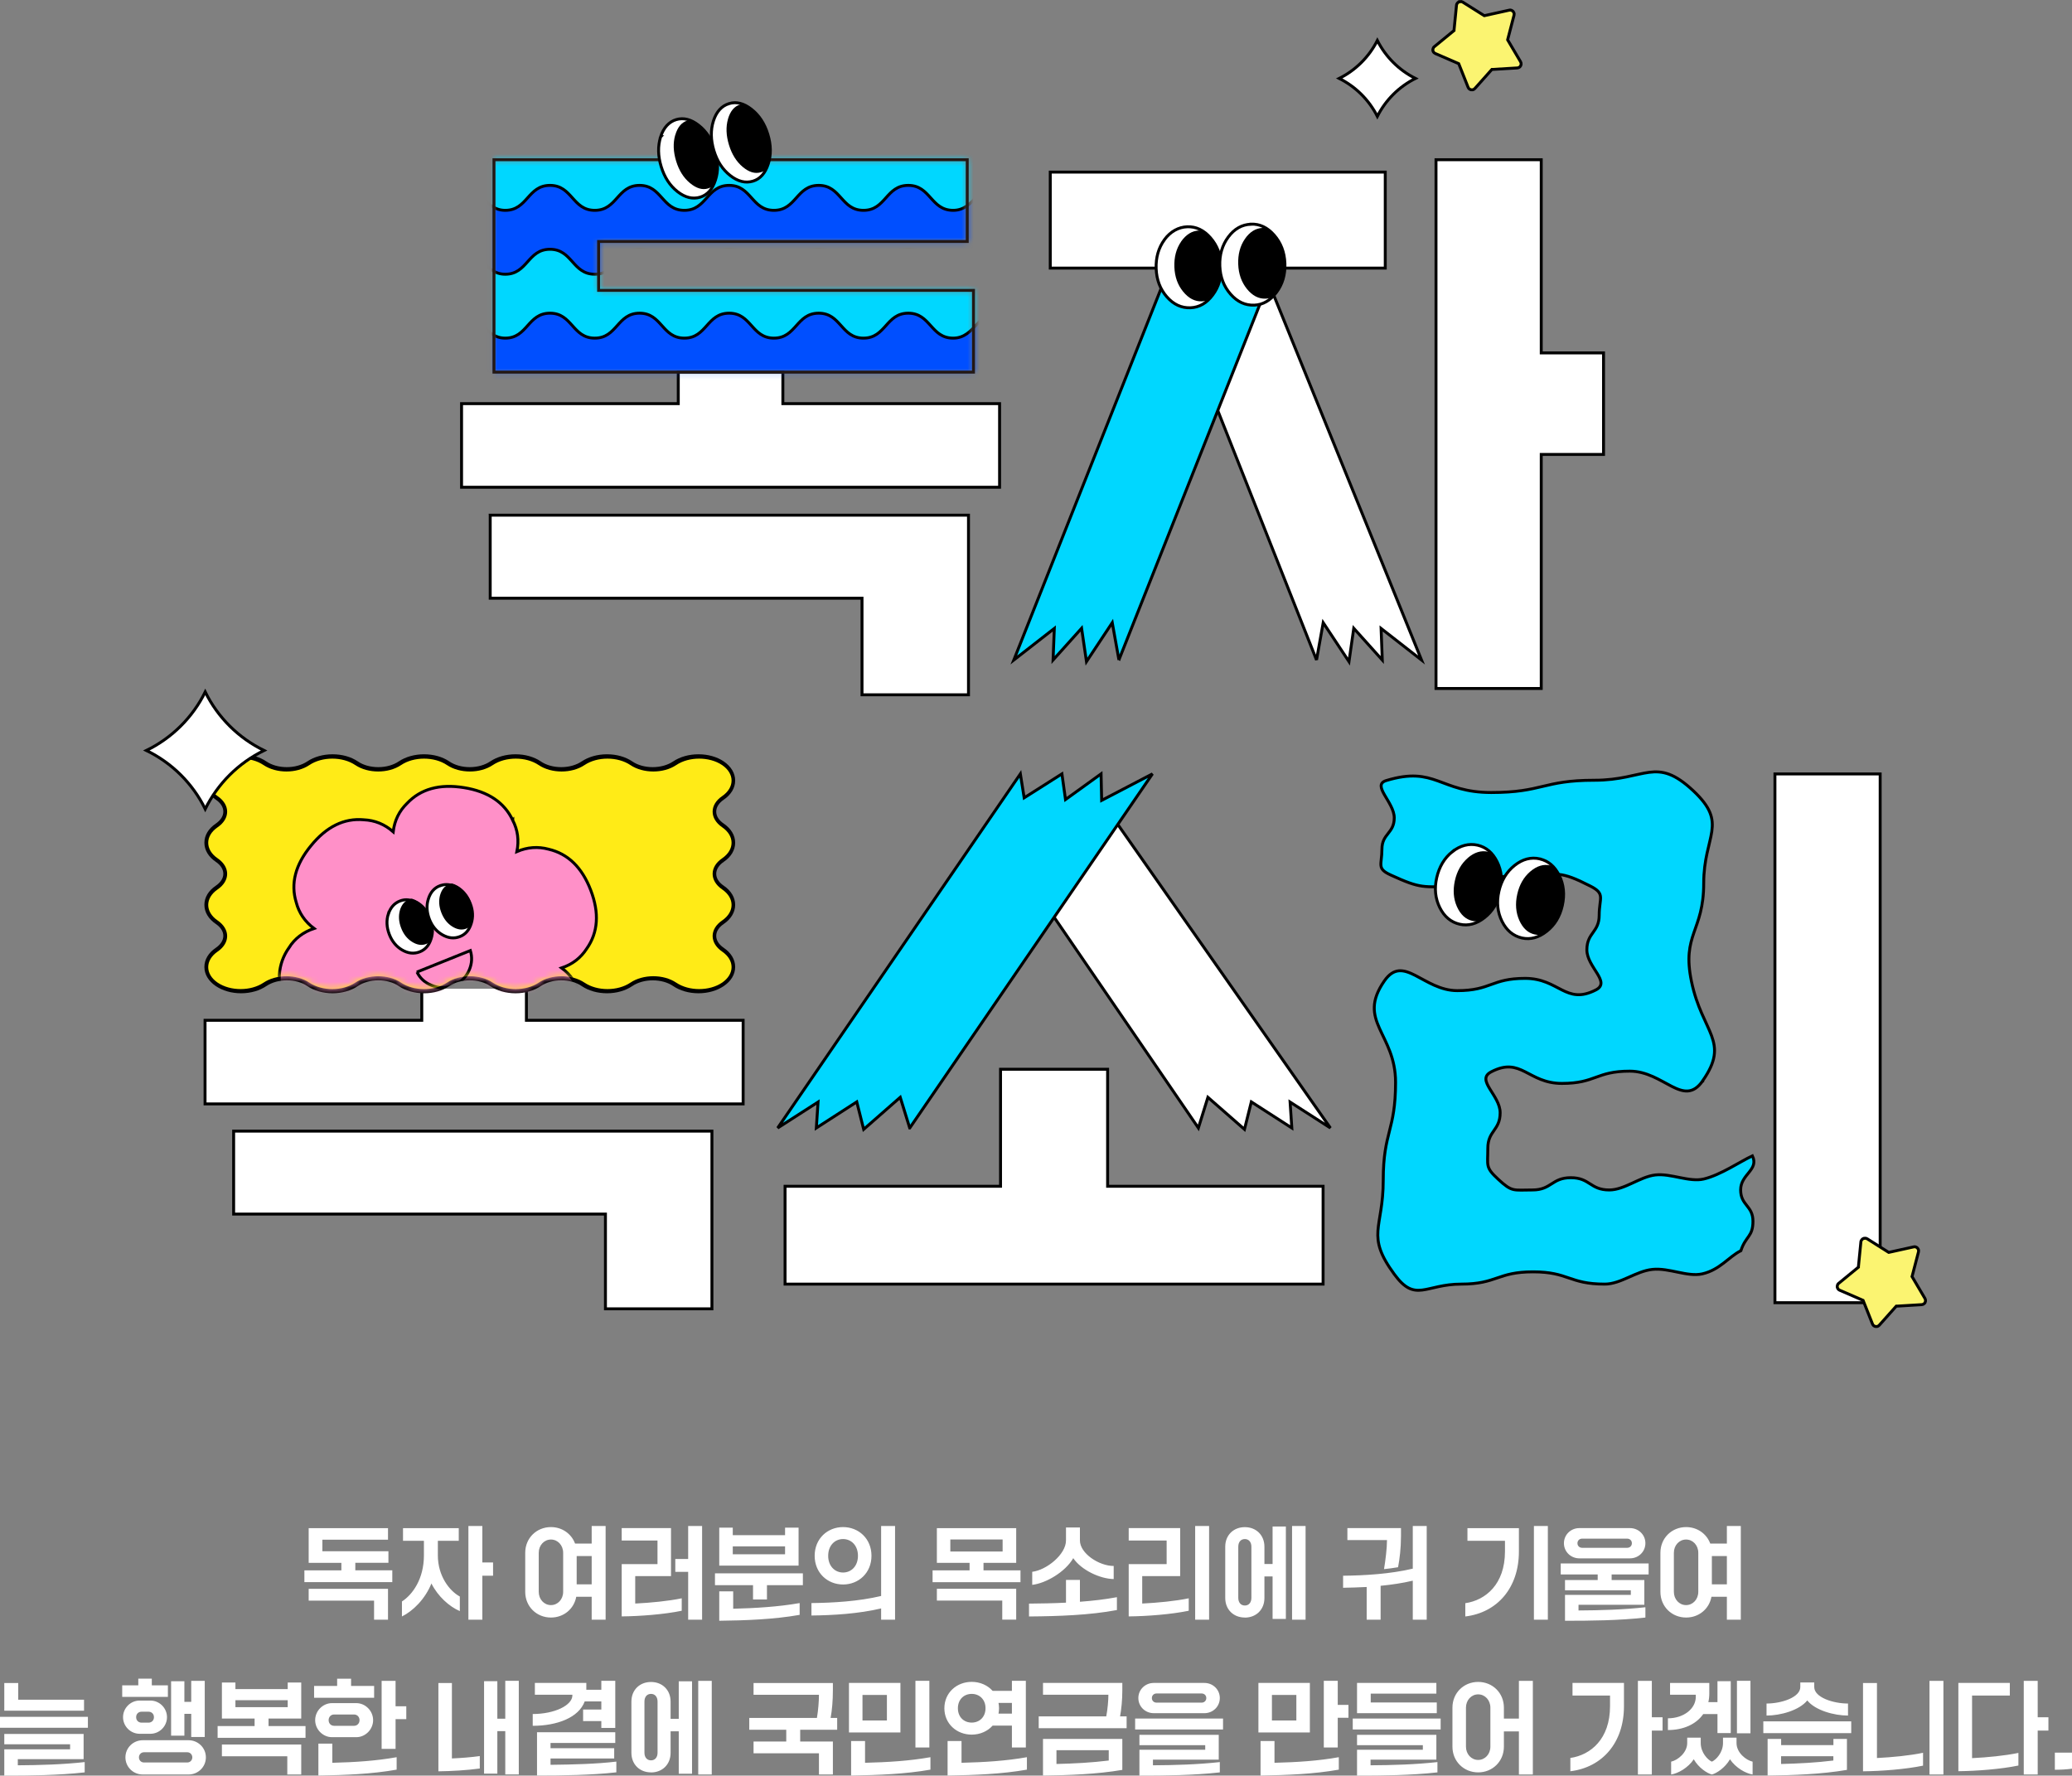<?xml version="1.0" encoding="UTF-8"?>
<svg id="_레이어_2" data-name="레이어 2" xmlns="http://www.w3.org/2000/svg" xmlns:xlink="http://www.w3.org/1999/xlink" viewBox="0 0 347.91 298.16">
  <rect x="0" y="0" width="347.91" height="298.16" fill="#808080" stroke="none"/>
  <defs>
    <style>
      .cls-1 {
        mask: url(#mask);
      }

      .cls-2 {
        fill: #fbf471;
      }

      .cls-2, .cls-3, .cls-4, .cls-5, .cls-6 {
        stroke: #000;
      }

      .cls-2, .cls-3, .cls-4, .cls-5, .cls-6, .cls-7 {
        stroke-width: .49px;
      }

      .cls-8 {
        fill: #000;
      }

      .cls-8, .cls-9, .cls-10, .cls-11, .cls-12 {
        stroke-width: 0px;
      }

      .cls-9 {
        fill: #ffeb17;
      }

      .cls-3, .cls-10 {
        fill: #00d7ff;
      }

      .cls-4, .cls-12 {
        fill: #fff;
      }

      .cls-11 {
        fill: #004fff;
      }

      .cls-5 {
        fill: #ff90c8;
      }

      .cls-13 {
        mask: url(#mask-1);
      }

      .cls-6, .cls-7 {
        fill: none;
      }

      .cls-7 {
        stroke: #231815;
      }
    </style>
    <mask id="mask" x="74.96" y="9.38" width="95.01" height="65.49" maskUnits="userSpaceOnUse">
      <g id="mask0_16_506" data-name="mask0 16 506">
        <path class="cls-12" d="M82.94,62.48V26.82h79.47v13.73h-61.9v8.21h62.95v13.73h-80.52Z"/>
      </g>
    </mask>
    <mask id="mask-1" x="34.97" y="127.38" width="87.78" height="59.3" maskUnits="userSpaceOnUse">
      <g id="mask1_16_506" data-name="mask1 16 506">
        <path class="cls-12" d="M121.17,133.68c2.12-1.44,2.12-3.77,0-5.22-2.12-1.44-5.57-1.44-7.69,0-2.12,1.45-5.57,1.45-7.69,0-2.12-1.44-5.57-1.44-7.69,0-2.12,1.45-5.57,1.45-7.69,0-2.12-1.44-5.57-1.44-7.69,0-2.12,1.45-5.57,1.45-7.69,0-2.12-1.44-5.57-1.44-7.69,0-2.12,1.45-5.57,1.45-7.69,0-2.12-1.44-5.57-1.44-7.69,0-2.12,1.45-5.57,1.45-7.69,0-2.12-1.44-5.57-1.44-7.69,0-2.12,1.45-2.12,3.77,0,5.22,2.12,1.44,2.12,3.77,0,5.22s-2.12,3.77,0,5.22c2.12,1.44,2.12,3.77,0,5.22-2.12,1.44-2.12,3.77,0,5.22s2.12,3.77,0,5.22c-2.12,1.44-2.12,3.77,0,5.22,2.12,1.44,5.57,1.44,7.69,0,2.12-1.44,5.57-1.44,7.69,0,2.12,1.44,5.57,1.44,7.69,0,2.12-1.44,5.57-1.44,7.69,0,2.12,1.44,5.57,1.44,7.69,0,2.12-1.44,5.57-1.44,7.69,0,2.12,1.44,5.57,1.44,7.69,0,2.12-1.44,5.57-1.44,7.69,0,2.12,1.44,5.57,1.44,7.69,0,2.12-1.44,5.57-1.44,7.69,0,2.12,1.44,5.57,1.44,7.69,0,2.12-1.44,2.12-3.77,0-5.22-2.12-1.44-2.12-3.77,0-5.22s2.12-3.77,0-5.22c-2.12-1.44-2.12-3.77,0-5.22,2.12-1.44,2.12-3.77,0-5.22s-2.12-3.77,0-5.22Z"/>
      </g>
    </mask>
  </defs>
  <g id="_레이어_1-2" data-name="레이어 1">
    <g>
      <g>
        <path class="cls-4" d="M82.31,86.51h80.31v30.16h-17.88v-16.22h-62.43v-13.93Z"/>
        <path class="cls-4" d="M131.45,62.48v5.3h36.39v14.04h-90.34v-14.04h36.39v-5.3h17.57Z"/>
        <g class="cls-1">
          <g>
            <path class="cls-11" d="M76.9,9.7c3.69-.73,4.17,4.15,7.93,4.15s3.76-4.19,7.52-4.19,3.76,4.19,7.52,4.19,3.76-4.19,7.52-4.19,3.76,4.19,7.52,4.19,3.76-4.19,7.52-4.19,3.76,4.19,7.52,4.19,3.76-4.19,7.52-4.19,3.76,4.19,7.52,4.19,3.76-4.19,7.52-4.19,3.76,4.19,7.54,4.19,4.24-4.87,7.94-4.15c.73.15-2.51,2.8-2.51,3.53s4.21.74,4.21,1.49-4.21.74-4.21,1.48,4.21.74,4.21,1.48-4.21.74-4.21,1.49,4.21.74,4.21,1.49-4.21.74-4.21,1.49,4.21.74,4.21,1.49-4.21.74-4.21,1.49,4.21.75,4.21,1.49-4.21.75-4.21,1.49,3.25,3.4,2.52,3.54c-3.69.73-4.17-4.15-7.93-4.15s-3.76,4.19-7.52,4.19-3.76-4.19-7.52-4.19-3.76,4.19-7.52,4.19-3.76-4.19-7.52-4.19-3.76,4.19-7.52,4.19-3.76-4.19-7.52-4.19-3.76,4.19-7.52,4.19-3.76-4.19-7.52-4.19-3.76,4.19-7.52,4.19-3.76-4.19-7.53-4.19-4.24,4.87-7.94,4.15c-.73-.15,2.51-2.8,2.51-3.53s-4.21-.74-4.21-1.49,4.21-.74,4.21-1.48-4.21-.74-4.21-1.48,4.21-.74,4.21-1.49-4.21-.74-4.21-1.49,4.21-.74,4.21-1.49-4.21-.74-4.21-1.49,4.21-.74,4.21-1.49-4.21-.75-4.21-1.49,4.33-1.24,4.15-1.96c-.43-1.81-3.2-2.92-2.46-3.07Z"/>
            <path class="cls-6" d="M76.9,9.7c3.69-.73,4.17,4.15,7.93,4.15s3.76-4.19,7.52-4.19,3.76,4.19,7.52,4.19,3.76-4.19,7.52-4.19,3.76,4.19,7.52,4.19,3.76-4.19,7.52-4.19,3.76,4.19,7.52,4.19,3.76-4.19,7.52-4.19,3.76,4.19,7.52,4.19,3.76-4.19,7.52-4.19,3.76,4.19,7.54,4.19,4.24-4.87,7.94-4.15c.73.15-2.51,2.8-2.51,3.53s4.21.74,4.21,1.49-4.21.74-4.21,1.48,4.21.74,4.21,1.48-4.21.74-4.21,1.49,4.21.74,4.21,1.49-4.21.74-4.21,1.49,4.21.74,4.21,1.49-4.21.74-4.21,1.49,4.21.75,4.21,1.49-4.21.75-4.21,1.49,3.25,3.4,2.52,3.54c-3.69.73-4.17-4.15-7.93-4.15s-3.76,4.19-7.52,4.19-3.76-4.19-7.52-4.19-3.76,4.19-7.52,4.19-3.76-4.19-7.52-4.19-3.76,4.19-7.52,4.19-3.76-4.19-7.52-4.19-3.76,4.19-7.52,4.19-3.76-4.19-7.52-4.19-3.76,4.19-7.52,4.19-3.76-4.19-7.53-4.19-4.24,4.87-7.94,4.15c-.73-.15,2.51-2.8,2.51-3.53s-4.21-.74-4.21-1.49,4.21-.74,4.21-1.48-4.21-.74-4.21-1.48,4.21-.74,4.21-1.49-4.21-.74-4.21-1.49,4.21-.74,4.21-1.49-4.21-.74-4.21-1.49,4.21-.74,4.21-1.49-4.21-.75-4.21-1.49,4.33-1.24,4.15-1.96c-.43-1.81-3.2-2.92-2.46-3.07Z"/>
            <path class="cls-10" d="M76.9,20.43c3.69-.73,4.17,4.15,7.93,4.15s3.76-4.19,7.52-4.19,3.76,4.19,7.52,4.19,3.76-4.19,7.52-4.19,3.76,4.19,7.52,4.19,3.76-4.19,7.52-4.19,3.76,4.19,7.52,4.19,3.76-4.19,7.52-4.19,3.76,4.19,7.52,4.19,3.76-4.19,7.52-4.19,3.76,4.19,7.54,4.19,4.24-4.87,7.94-4.15c.73.15-2.51,2.8-2.51,3.53s4.21.74,4.21,1.49-4.21.74-4.21,1.48,4.21.74,4.21,1.48-4.21.74-4.21,1.49,4.21.74,4.21,1.49-4.21.74-4.21,1.49,4.21.74,4.21,1.49-4.21.74-4.21,1.49,4.21.75,4.21,1.49-4.21.75-4.21,1.49,3.25,3.4,2.52,3.54c-3.69.73-4.17-4.15-7.93-4.15s-3.76,4.19-7.52,4.19-3.76-4.19-7.52-4.19-3.76,4.19-7.52,4.19-3.76-4.19-7.52-4.19-3.76,4.19-7.52,4.19-3.76-4.19-7.52-4.19-3.76,4.19-7.52,4.19-3.76-4.19-7.52-4.19-3.76,4.19-7.52,4.19-3.76-4.19-7.53-4.19-4.24,4.87-7.94,4.15c-.73-.15,2.51-2.8,2.51-3.53s-4.21-.74-4.21-1.49,4.21-.74,4.21-1.48-4.21-.74-4.21-1.48,4.21-.74,4.21-1.49-4.21-.74-4.21-1.49,4.21-.74,4.21-1.49-4.21-.74-4.21-1.49,4.21-.74,4.21-1.49-4.21-.75-4.21-1.49,4.33-1.24,4.15-1.96c-.43-1.81-3.2-2.92-2.46-3.07Z"/>
            <path class="cls-6" d="M76.9,20.43c3.69-.73,4.17,4.15,7.93,4.15s3.76-4.19,7.52-4.19,3.76,4.19,7.52,4.19,3.76-4.19,7.52-4.19,3.76,4.19,7.52,4.19,3.76-4.19,7.52-4.19,3.76,4.19,7.52,4.19,3.76-4.19,7.52-4.19,3.76,4.19,7.52,4.19,3.76-4.19,7.52-4.19,3.76,4.19,7.54,4.19,4.24-4.87,7.94-4.15c.73.15-2.51,2.8-2.51,3.53s4.21.74,4.21,1.49-4.21.74-4.21,1.48,4.21.74,4.21,1.48-4.21.74-4.21,1.49,4.21.74,4.21,1.49-4.21.74-4.21,1.49,4.21.74,4.21,1.49-4.21.74-4.21,1.49,4.21.75,4.21,1.49-4.21.75-4.21,1.49,3.25,3.4,2.52,3.54c-3.69.73-4.17-4.15-7.93-4.15s-3.76,4.19-7.52,4.19-3.76-4.19-7.52-4.19-3.76,4.19-7.52,4.19-3.76-4.19-7.52-4.19-3.76,4.19-7.52,4.19-3.76-4.19-7.52-4.19-3.76,4.19-7.52,4.19-3.76-4.19-7.52-4.19-3.76,4.19-7.52,4.19-3.76-4.19-7.53-4.19-4.24,4.87-7.94,4.15c-.73-.15,2.51-2.8,2.51-3.53s-4.21-.74-4.21-1.49,4.21-.74,4.21-1.48-4.21-.74-4.21-1.48,4.21-.74,4.21-1.49-4.21-.74-4.21-1.49,4.21-.74,4.21-1.49-4.21-.74-4.21-1.49,4.21-.74,4.21-1.49-4.21-.75-4.21-1.49,4.33-1.24,4.15-1.96c-.43-1.81-3.2-2.92-2.46-3.07Z"/>
            <path class="cls-11" d="M76.9,31.17c3.69-.73,4.17,4.15,7.93,4.15s3.76-4.19,7.52-4.19,3.76,4.19,7.52,4.19,3.76-4.19,7.52-4.19,3.76,4.19,7.52,4.19,3.76-4.19,7.52-4.19,3.76,4.19,7.52,4.19,3.76-4.19,7.52-4.19,3.76,4.19,7.52,4.19,3.76-4.19,7.52-4.19,3.76,4.19,7.54,4.19,4.24-4.87,7.94-4.15c.73.15-2.51,2.8-2.51,3.53s4.21.74,4.21,1.49-4.21.74-4.21,1.48,4.21.74,4.21,1.48-4.21.74-4.21,1.49,4.21.74,4.21,1.49-4.21.74-4.21,1.49,4.21.74,4.21,1.49-4.21.74-4.21,1.49,4.21.75,4.21,1.49-4.21.75-4.21,1.49,3.25,3.4,2.52,3.54c-3.69.73-4.17-4.15-7.93-4.15s-3.76,4.19-7.52,4.19-3.76-4.19-7.52-4.19-3.76,4.19-7.52,4.19-3.76-4.19-7.52-4.19-3.76,4.19-7.52,4.19-3.76-4.19-7.52-4.19-3.76,4.19-7.52,4.19-3.76-4.19-7.52-4.19-3.76,4.19-7.52,4.19-3.76-4.19-7.53-4.19-4.24,4.87-7.94,4.15c-.73-.15,2.51-2.8,2.51-3.53s-4.21-.74-4.21-1.49,4.21-.74,4.21-1.48-4.21-.74-4.21-1.48,4.21-.74,4.21-1.49-4.21-.74-4.21-1.49,4.21-.74,4.21-1.49-4.21-.74-4.21-1.49,4.21-.74,4.21-1.49-4.21-.75-4.21-1.49,4.33-1.24,4.15-1.96c-.43-1.81-3.2-2.92-2.46-3.07Z"/>
            <path class="cls-6" d="M76.9,31.17c3.69-.73,4.17,4.15,7.93,4.15s3.76-4.19,7.52-4.19,3.76,4.19,7.52,4.19,3.76-4.19,7.52-4.19,3.76,4.19,7.52,4.19,3.76-4.19,7.52-4.19,3.76,4.19,7.52,4.19,3.76-4.19,7.52-4.19,3.76,4.19,7.52,4.19,3.76-4.19,7.52-4.19,3.76,4.19,7.54,4.19,4.24-4.87,7.94-4.15c.73.15-2.51,2.8-2.51,3.53s4.21.74,4.21,1.49-4.21.74-4.21,1.48,4.21.74,4.21,1.48-4.21.74-4.21,1.49,4.21.74,4.21,1.49-4.21.74-4.21,1.49,4.21.74,4.21,1.49-4.21.74-4.21,1.49,4.21.75,4.21,1.49-4.21.75-4.21,1.49,3.25,3.4,2.52,3.54c-3.69.73-4.17-4.15-7.93-4.15s-3.76,4.19-7.52,4.19-3.76-4.19-7.52-4.19-3.76,4.19-7.52,4.19-3.76-4.19-7.52-4.19-3.76,4.19-7.52,4.19-3.76-4.19-7.52-4.19-3.76,4.19-7.52,4.19-3.76-4.19-7.52-4.19-3.76,4.19-7.52,4.19-3.76-4.19-7.53-4.19-4.24,4.87-7.94,4.15c-.73-.15,2.51-2.8,2.51-3.53s-4.21-.74-4.21-1.49,4.21-.74,4.21-1.48-4.21-.74-4.21-1.48,4.21-.74,4.21-1.49-4.21-.74-4.21-1.49,4.21-.74,4.21-1.49-4.21-.74-4.21-1.49,4.21-.74,4.21-1.49-4.21-.75-4.21-1.49,4.33-1.24,4.15-1.96c-.43-1.81-3.2-2.92-2.46-3.07Z"/>
            <path class="cls-10" d="M76.9,41.9c3.69-.73,4.17,4.15,7.93,4.15s3.76-4.19,7.52-4.19,3.76,4.19,7.52,4.19,3.76-4.19,7.52-4.19,3.76,4.19,7.52,4.19,3.76-4.19,7.52-4.19,3.76,4.19,7.52,4.19,3.76-4.19,7.52-4.19,3.76,4.19,7.52,4.19,3.76-4.19,7.52-4.19,3.76,4.19,7.54,4.19,4.24-4.87,7.94-4.15c.73.15-2.51,2.8-2.51,3.53s4.21.74,4.21,1.49-4.21.74-4.21,1.48,4.21.74,4.21,1.48-4.21.74-4.21,1.49,4.21.74,4.21,1.49-4.21.74-4.21,1.49,4.21.74,4.21,1.49-4.21.74-4.21,1.49,4.21.75,4.21,1.49-4.21.75-4.21,1.49,3.25,3.4,2.52,3.54c-3.69.73-4.17-4.15-7.93-4.15s-3.76,4.19-7.52,4.19-3.76-4.19-7.52-4.19-3.76,4.19-7.52,4.19-3.76-4.19-7.52-4.19-3.76,4.19-7.52,4.19-3.76-4.19-7.52-4.19-3.76,4.19-7.52,4.19-3.76-4.19-7.52-4.19-3.76,4.19-7.52,4.19-3.76-4.19-7.53-4.19-4.24,4.87-7.94,4.15c-.73-.15,2.51-2.8,2.51-3.53s-4.21-.74-4.21-1.49,4.21-.74,4.21-1.48-4.21-.74-4.21-1.48,4.21-.74,4.21-1.49-4.21-.74-4.21-1.49,4.21-.74,4.21-1.49-4.21-.74-4.21-1.49,4.21-.74,4.21-1.49-4.21-.75-4.21-1.49,4.33-1.24,4.15-1.96c-.43-1.81-3.2-2.92-2.46-3.07Z"/>
            <path class="cls-6" d="M76.9,41.9c3.69-.73,4.17,4.15,7.93,4.15s3.76-4.19,7.52-4.19,3.76,4.19,7.52,4.19,3.76-4.19,7.52-4.19,3.76,4.19,7.52,4.19,3.76-4.19,7.52-4.19,3.76,4.19,7.52,4.19,3.76-4.19,7.52-4.19,3.76,4.19,7.52,4.19,3.76-4.19,7.52-4.19,3.76,4.19,7.54,4.19,4.24-4.87,7.94-4.15c.73.15-2.51,2.8-2.51,3.53s4.21.74,4.21,1.49-4.21.74-4.21,1.48,4.21.74,4.21,1.48-4.21.74-4.21,1.49,4.21.74,4.21,1.49-4.21.74-4.21,1.49,4.21.74,4.21,1.49-4.21.74-4.21,1.49,4.21.75,4.21,1.49-4.21.75-4.21,1.49,3.25,3.4,2.52,3.54c-3.69.73-4.17-4.15-7.93-4.15s-3.76,4.19-7.52,4.19-3.76-4.19-7.52-4.19-3.76,4.19-7.52,4.19-3.76-4.19-7.52-4.19-3.76,4.19-7.52,4.19-3.76-4.19-7.52-4.19-3.76,4.19-7.52,4.19-3.76-4.19-7.52-4.19-3.76,4.19-7.52,4.19-3.76-4.19-7.53-4.19-4.24,4.87-7.94,4.15c-.73-.15,2.51-2.8,2.51-3.53s-4.21-.74-4.21-1.49,4.21-.74,4.21-1.48-4.21-.74-4.21-1.48,4.21-.74,4.21-1.49-4.21-.74-4.21-1.49,4.21-.74,4.21-1.49-4.21-.74-4.21-1.49,4.21-.74,4.21-1.49-4.21-.75-4.21-1.49,4.33-1.24,4.15-1.96c-.43-1.81-3.2-2.92-2.46-3.07Z"/>
            <path class="cls-11" d="M76.9,52.63c3.69-.73,4.17,4.15,7.93,4.15s3.76-4.19,7.52-4.19,3.76,4.19,7.52,4.19,3.76-4.19,7.52-4.19,3.76,4.19,7.52,4.19,3.76-4.19,7.52-4.19,3.76,4.19,7.52,4.19,3.76-4.19,7.52-4.19,3.76,4.19,7.52,4.19,3.76-4.19,7.52-4.19,3.76,4.19,7.54,4.19,4.24-4.87,7.94-4.15c.73.15-2.51,2.8-2.51,3.53s4.21.74,4.21,1.49-4.21.74-4.21,1.48,4.21.74,4.21,1.48-4.21.74-4.21,1.49,4.21.74,4.21,1.49-4.21.74-4.21,1.49,4.21.74,4.21,1.49-4.21.74-4.21,1.49,4.21.75,4.21,1.49-4.21.75-4.21,1.49,3.25,3.4,2.52,3.54c-3.69.73-4.17-4.15-7.93-4.15s-3.76,4.19-7.52,4.19-3.76-4.19-7.52-4.19-3.76,4.19-7.52,4.19-3.76-4.19-7.52-4.19-3.76,4.19-7.52,4.19-3.76-4.19-7.52-4.19-3.76,4.19-7.52,4.19-3.76-4.19-7.52-4.19-3.76,4.19-7.52,4.19-3.76-4.19-7.53-4.19-4.24,4.87-7.94,4.15c-.73-.15,2.51-2.8,2.51-3.53s-4.21-.74-4.21-1.49,4.21-.74,4.21-1.48-4.21-.74-4.21-1.48,4.21-.74,4.21-1.49-4.21-.74-4.21-1.49,4.21-.74,4.21-1.49-4.21-.74-4.21-1.49,4.21-.74,4.21-1.49-4.21-.75-4.21-1.49,4.33-1.24,4.15-1.96c-.43-1.81-3.2-2.92-2.46-3.07Z"/>
            <path class="cls-6" d="M76.9,52.63c3.69-.73,4.17,4.15,7.93,4.15s3.76-4.19,7.52-4.19,3.76,4.19,7.52,4.19,3.76-4.19,7.52-4.19,3.76,4.19,7.52,4.19,3.76-4.19,7.52-4.19,3.76,4.19,7.52,4.19,3.76-4.19,7.52-4.19,3.76,4.19,7.52,4.19,3.76-4.19,7.52-4.19,3.76,4.19,7.54,4.19,4.24-4.87,7.94-4.15c.73.15-2.51,2.8-2.51,3.53s4.21.74,4.21,1.49-4.21.74-4.21,1.48,4.21.74,4.21,1.48-4.21.74-4.21,1.49,4.21.74,4.21,1.49-4.21.74-4.21,1.49,4.21.74,4.21,1.49-4.21.74-4.21,1.49,4.21.75,4.21,1.49-4.21.75-4.21,1.49,3.25,3.4,2.52,3.54c-3.69.73-4.17-4.15-7.93-4.15s-3.76,4.19-7.52,4.19-3.76-4.19-7.52-4.19-3.76,4.19-7.52,4.19-3.76-4.19-7.52-4.19-3.76,4.19-7.52,4.19-3.76-4.19-7.52-4.19-3.76,4.19-7.52,4.19-3.76-4.19-7.52-4.19-3.76,4.19-7.52,4.19-3.76-4.19-7.53-4.19-4.24,4.87-7.94,4.15c-.73-.15,2.51-2.8,2.51-3.53s-4.21-.74-4.21-1.49,4.21-.74,4.21-1.48-4.21-.74-4.21-1.48,4.21-.74,4.21-1.49-4.21-.74-4.21-1.49,4.21-.74,4.21-1.49-4.21-.74-4.21-1.49,4.21-.74,4.21-1.49-4.21-.75-4.21-1.49,4.33-1.24,4.15-1.96c-.43-1.81-3.2-2.92-2.46-3.07Z"/>
          </g>
        </g>
        <path class="cls-7" d="M82.94,62.48V26.82h79.47v13.73h-61.9v8.21h62.95v13.73h-80.52Z"/>
        <path class="cls-4" d="M110.93,22.97c-.49,1.54-.46,3.21.09,5.01.55,1.8,1.46,3.19,2.73,4.19,1.29,1.01,2.55,1.31,3.81.94,1.21-.37,2.08-1.33,2.57-2.87.5-1.53.48-3.2-.07-5-.55-1.8-1.47-3.2-2.75-4.2-1.27-1-2.53-1.32-3.75-.96-1.22.36-2.14,1.35-2.64,2.89h.01Z"/>
        <path class="cls-8" d="M113.37,22.7c-.38,1.33-.32,2.77.16,4.35.48,1.58,1.25,2.8,2.31,3.68,1.08.9,2.09,1.21,3.06.91.22-.06.42-.16.62-.27.23-.38.42-.82.57-1.3.5-1.53.48-3.19-.07-4.99-.55-1.8-1.47-3.2-2.75-4.2-.41-.31-.8-.56-1.2-.74-.22.01-.44.05-.66.11-.96.29-1.64,1.1-2.03,2.44h-.01Z"/>
        <path class="cls-4" d="M122.44,17.39c-1.26.38-2.14,1.35-2.64,2.89-.5,1.55-.47,3.21.07,5.01.55,1.8,1.46,3.19,2.75,4.19,1.29,1.01,2.55,1.31,3.81.94,1.2-.36,2.06-1.32,2.56-2.87.5-1.53.48-3.2-.07-5-.55-1.8-1.47-3.2-2.75-4.2-1.28-1.01-2.53-1.32-3.73-.96Z"/>
        <path class="cls-8" d="M122.24,19.98c-.38,1.33-.32,2.77.16,4.35.48,1.58,1.25,2.81,2.31,3.7,1.06.89,2.07,1.19,3.04.9.22-.06.42-.16.62-.27.23-.38.42-.82.57-1.3.5-1.53.48-3.19-.07-4.99-.55-1.8-1.47-3.2-2.75-4.2-.41-.31-.81-.55-1.2-.72-.22.01-.44.05-.66.11-.96.29-1.64,1.1-2.02,2.41h0Z"/>
        <path class="cls-4" d="M269.25,76.31h-10.46v39.3h-17.67V26.82h17.67v32.44h10.46v17.05Z"/>
        <path class="cls-4" d="M221.06,110.82l1.12-6.26,4.33,6.54.8-5.6,4.79,5.33-.2-5.3,6.79,5.3-26.55-65.55-16.2,2.09,25.12,63.46Z"/>
        <path class="cls-3" d="M187.88,110.82l-1.12-6.26-4.33,6.54-.82-5.6-4.79,5.33.21-5.3-6.8,5.3,28.68-72.36,2.48,4.88,4.46-4.88.42,5.25,4.2-5.25.07,5.4,6.01-5.4-28.68,72.36Z"/>
        <path class="cls-4" d="M232.6,28.9h-56.25v16.12h56.25v-16.12Z"/>
        <path class="cls-4" d="M195.53,40.24c-1,1.37-1.47,3-1.4,4.87.07,1.87.67,3.45,1.79,4.73,1.13,1.29,2.46,1.9,3.98,1.84,1.47-.06,2.72-.78,3.73-2.15,1.02-1.36,1.49-2.98,1.42-4.86-.07-1.88-.68-3.46-1.81-4.75-1.13-1.29-2.43-1.9-3.9-1.84-1.46.06-2.79.78-3.81,2.15h0Z"/>
        <path class="cls-8" d="M198.32,40.57c-.82,1.19-1.19,2.62-1.13,4.26.06,1.64.55,3.02,1.47,4.14.93,1.14,1.98,1.68,3.15,1.63.26-.01.51-.05.76-.11.37-.31.71-.69,1.03-1.12,1.02-1.36,1.49-2.98,1.42-4.85-.07-1.88-.68-3.46-1.81-4.75-.35-.41-.73-.74-1.13-1.01-.25-.04-.51-.06-.77-.05-1.17.05-2.16.67-3,1.86h0Z"/>
        <path class="cls-4" d="M210.05,37.65c-1.53.06-2.79.78-3.81,2.15-1.02,1.37-1.49,3-1.42,4.87.07,1.88.68,3.45,1.81,4.73,1.13,1.29,2.46,1.9,3.98,1.84,1.45-.06,2.7-.78,3.72-2.15,1.02-1.36,1.49-2.98,1.42-4.86-.07-1.88-.68-3.46-1.81-4.75-1.13-1.29-2.43-1.9-3.88-1.84h-.01Z"/>
        <path class="cls-8" d="M209.04,40.11c-.82,1.19-1.19,2.62-1.13,4.26.06,1.64.55,3.02,1.47,4.16.91,1.12,1.95,1.66,3.12,1.62.26-.01.51-.05.76-.11.37-.31.71-.69,1.04-1.12,1.02-1.36,1.49-2.98,1.42-4.85-.07-1.88-.68-3.46-1.81-4.75-.35-.41-.73-.74-1.13-1-.25-.04-.51-.06-.77-.05-1.17.05-2.16.66-2.98,1.85Z"/>
        <path class="cls-4" d="M237.67,13.17c-2.76-1.38-5.01-3.62-6.4-6.37-1.39,2.75-3.64,4.99-6.4,6.37,2.76,1.38,5.01,3.62,6.4,6.37,1.39-2.75,3.64-4.99,6.4-6.37Z"/>
        <path class="cls-2" d="M245.15.25h0s0,0,0,0c.15-.02.3.01.45.1h0s3.54,2.23,3.54,2.23l.09.05.1-.02,4.08-.9h0c.16-.04.31-.02.46.06h0s0,0,0,0c.14.07.24.17.31.33.07.15.08.3.04.46l-1.05,4.03-.02.1.05.09,2.12,3.59c.08.14.11.29.09.45-.03.16-.1.3-.21.41-.13.11-.27.17-.43.18h0l-4.17.25h-.1s-.07.08-.07.08l-2.78,3.12h0c-.11.12-.24.2-.4.22-.17.02-.32,0-.45-.09h0s0,0,0,0c-.15-.08-.24-.19-.29-.33h0s-1.54-3.88-1.54-3.88l-.04-.09-.09-.04-3.83-1.66h0s0,0,0,0c-.16-.07-.27-.17-.34-.31-.08-.14-.1-.29-.06-.44h0s0-.01,0-.01c.03-.16.1-.29.23-.39h0s0,0,0,0l3.23-2.65.08-.06v-.1s.41-4.14.41-4.14h0s0,0,0,0c.01-.16.08-.29.19-.41h0s0,0,0,0c.11-.12.25-.18.41-.2Z"/>
        <path class="cls-12" d="M88.39,166.03v5.3h36.39v14.04H34.43v-14.04h36.39v-5.3M39.24,189.94h80.3v29.84h-17.88v-15.91h-62.43v-13.93h.01Z"/>
        <path class="cls-6" d="M88.39,166.03v5.3h36.39v14.04H34.43v-14.04h36.39v-5.3M39.24,189.94h80.3v29.84h-17.88v-15.91h-62.43v-13.93h.01Z"/>
        <path class="cls-9" d="M117.32,166.4c-1.53,0-2.96-.4-4.05-1.14-.96-.65-2.26-1.02-3.64-1.02s-2.68.36-3.64,1.02c-1.09.74-2.53,1.14-4.05,1.14s-2.96-.4-4.05-1.14c-.96-.65-2.26-1.02-3.64-1.02s-2.68.36-3.64,1.02c-1.09.74-2.53,1.14-4.05,1.14s-2.97-.4-4.05-1.14c-.96-.65-2.26-1.02-3.64-1.02s-2.68.36-3.64,1.02c-1.09.74-2.53,1.14-4.05,1.14s-2.97-.4-4.05-1.14c-.96-.65-2.26-1.02-3.64-1.02s-2.68.36-3.64,1.02c-1.09.74-2.53,1.14-4.05,1.14s-2.97-.4-4.05-1.14c-.96-.65-2.26-1.02-3.64-1.02s-2.68.36-3.64,1.02c-1.09.74-2.53,1.14-4.05,1.14s-2.97-.4-4.05-1.14c-1.13-.77-1.76-1.8-1.76-2.91s.63-2.14,1.76-2.91c.92-.62,1.43-1.44,1.43-2.31s-.51-1.68-1.43-2.31c-1.13-.77-1.76-1.8-1.76-2.91s.63-2.14,1.76-2.91c.92-.62,1.43-1.44,1.43-2.31s-.51-1.68-1.43-2.31c-1.13-.77-1.76-1.8-1.76-2.91s.63-2.14,1.76-2.91c.92-.62,1.43-1.45,1.43-2.31s-.51-1.68-1.43-2.31c-1.13-.77-1.76-1.8-1.76-2.91s.63-2.14,1.76-2.91c1.09-.74,2.53-1.14,4.05-1.14s2.97.4,4.05,1.14c.96.66,2.26,1.02,3.64,1.02s2.68-.36,3.64-1.02c1.09-.74,2.53-1.14,4.05-1.14s2.97.4,4.05,1.14c.96.66,2.26,1.02,3.64,1.02s2.68-.36,3.64-1.02c1.09-.74,2.53-1.14,4.05-1.14s2.97.4,4.05,1.14c.96.66,2.26,1.02,3.64,1.02s2.68-.36,3.64-1.02c1.09-.74,2.53-1.14,4.05-1.14s2.96.4,4.05,1.14c.96.66,2.26,1.02,3.64,1.02s2.68-.36,3.64-1.02c1.09-.74,2.53-1.14,4.05-1.14s2.96.4,4.05,1.14c.96.66,2.26,1.02,3.64,1.02s2.68-.36,3.64-1.02c1.09-.74,2.53-1.14,4.05-1.14s2.96.4,4.05,1.14c1.13.77,1.76,1.8,1.76,2.91s-.63,2.14-1.76,2.91c-.92.62-1.43,1.44-1.43,2.31s.51,1.68,1.43,2.31c1.13.77,1.76,1.8,1.76,2.91s-.63,2.14-1.76,2.91c-.92.62-1.43,1.44-1.43,2.31s.51,1.68,1.43,2.31c1.13.77,1.76,1.8,1.76,2.91s-.63,2.14-1.76,2.91c-.92.62-1.43,1.45-1.43,2.31s.51,1.68,1.43,2.31c1.13.77,1.76,1.8,1.76,2.91s-.63,2.14-1.76,2.91c-1.09.74-2.53,1.14-4.05,1.14Z"/>
        <path class="cls-8" d="M71.2,127.39c1.39,0,2.78.36,3.85,1.08,1.07.72,2.46,1.08,3.85,1.08s2.78-.36,3.85-1.08c1.07-.72,2.46-1.08,3.85-1.08s2.78.36,3.85,1.08c1.07.72,2.46,1.08,3.85,1.08s2.78-.36,3.85-1.08c1.07-.72,2.46-1.08,3.85-1.08s2.78.36,3.85,1.08c1.07.72,2.46,1.08,3.85,1.08s2.78-.36,3.85-1.08c1.07-.72,2.46-1.08,3.85-1.08s2.78.36,3.85,1.08c2.12,1.44,2.12,3.77,0,5.22-2.12,1.44-2.12,3.77,0,5.22,2.12,1.45,2.12,3.77,0,5.22-2.12,1.44-2.12,3.77,0,5.22,2.12,1.44,2.12,3.77,0,5.22-2.12,1.44-2.12,3.77,0,5.22,2.12,1.45,2.12,3.77,0,5.22-1.07.72-2.46,1.08-3.85,1.08s-2.78-.36-3.85-1.08c-1.07-.72-2.46-1.08-3.85-1.08s-2.78.36-3.85,1.08c-1.07.72-2.46,1.08-3.85,1.08s-2.78-.36-3.85-1.08c-1.07-.72-2.46-1.08-3.85-1.08s-2.78.36-3.85,1.08c-1.07.72-2.46,1.08-3.85,1.08s-2.78-.36-3.85-1.08c-1.07-.72-2.46-1.08-3.85-1.08s-2.78.36-3.85,1.08c-1.07.72-2.46,1.08-3.85,1.08s-2.78-.36-3.85-1.08c-1.07-.72-2.46-1.08-3.85-1.08s-2.78.36-3.85,1.08c-1.07.72-2.46,1.08-3.85,1.08s-2.78-.36-3.85-1.08c-1.07-.72-2.46-1.08-3.85-1.08s-2.78.36-3.85,1.08c-1.07.72-2.46,1.08-3.85,1.08s-2.78-.36-3.85-1.08c-2.12-1.44-2.12-3.77,0-5.22,2.12-1.44,2.12-3.77,0-5.22s-2.12-3.77,0-5.22c2.12-1.45,2.12-3.77,0-5.22-2.12-1.45-2.12-3.77,0-5.22,2.12-1.44,2.12-3.77,0-5.22s-2.12-3.77,0-5.22c1.07-.72,2.46-1.08,3.85-1.08s2.78.36,3.85,1.08c1.07.72,2.46,1.08,3.85,1.08s2.78-.36,3.85-1.08c1.07-.72,2.46-1.08,3.85-1.08s2.78.36,3.85,1.08c1.07.72,2.46,1.08,3.85,1.08s2.78-.36,3.85-1.08c1.07-.72,2.46-1.08,3.85-1.08ZM71.2,126.66c-1.6,0-3.11.43-4.25,1.2-.91.61-2.12.96-3.43.96s-2.53-.34-3.43-.96c-1.15-.78-2.65-1.2-4.25-1.2s-3.11.43-4.25,1.2c-.91.61-2.12.96-3.43.96s-2.53-.34-3.43-.96c-1.15-.78-2.65-1.2-4.25-1.2s-3.11.43-4.25,1.2c-1.23.83-1.91,1.97-1.91,3.21s.68,2.37,1.91,3.21c.83.56,1.27,1.27,1.27,2.01s-.45,1.44-1.27,2.01c-1.23.83-1.91,1.97-1.91,3.21s.68,2.37,1.91,3.21c.83.56,1.27,1.27,1.27,2.01s-.45,1.44-1.27,2c-1.23.83-1.91,1.97-1.91,3.21s.68,2.37,1.91,3.21c.83.56,1.27,1.27,1.27,2s-.45,1.45-1.27,2.01c-1.23.83-1.91,1.97-1.91,3.21s.68,2.37,1.91,3.21c1.15.78,2.65,1.21,4.25,1.21s3.11-.43,4.25-1.21c.91-.61,2.12-.96,3.43-.96s2.53.34,3.43.96c1.15.78,2.65,1.21,4.25,1.21s3.11-.43,4.25-1.21c.91-.61,2.12-.96,3.43-.96s2.53.34,3.43.96c1.15.78,2.65,1.21,4.25,1.21s3.11-.43,4.25-1.21c.91-.61,2.12-.96,3.43-.96s2.53.34,3.43.96c1.15.78,2.65,1.21,4.25,1.21s3.11-.43,4.25-1.21c.91-.61,2.12-.96,3.43-.96s2.53.34,3.43.96c1.15.78,2.65,1.21,4.25,1.21s3.11-.43,4.25-1.21c.91-.61,2.12-.96,3.43-.96s2.53.34,3.43.96c1.15.78,2.65,1.21,4.25,1.21s3.11-.43,4.25-1.21c1.23-.83,1.91-1.97,1.91-3.21s-.68-2.37-1.91-3.21c-.83-.56-1.27-1.27-1.27-2.01s.45-1.44,1.27-2c1.23-.83,1.91-1.98,1.91-3.21s-.68-2.37-1.91-3.21c-.83-.56-1.27-1.27-1.27-2s.45-1.45,1.27-2.01c1.23-.83,1.91-1.97,1.91-3.21s-.68-2.37-1.91-3.21c-.83-.56-1.27-1.27-1.27-2.01s.45-1.44,1.27-2.01c1.23-.83,1.91-1.98,1.91-3.21s-.68-2.37-1.91-3.21c-1.15-.78-2.65-1.2-4.25-1.2s-3.11.43-4.25,1.2c-.91.61-2.12.96-3.43.96s-2.53-.34-3.43-.96c-1.15-.78-2.65-1.2-4.25-1.2s-3.11.43-4.25,1.2c-.91.61-2.12.96-3.43.96s-2.53-.34-3.43-.96c-1.15-.78-2.65-1.2-4.25-1.2s-3.11.43-4.25,1.2c-.91.61-2.12.96-3.43.96s-2.53-.34-3.43-.96c-1.15-.78-2.65-1.2-4.25-1.2Z"/>
        <g class="cls-13">
          <g>
            <path class="cls-5" d="M86.09,137.73c.85,1.64,1.08,3.4.7,5.27,1.76-.75,3.53-.88,5.32-.4,3.25.76,5.61,3.04,7.08,6.88,1.47,3.83,1.24,7.11-.68,9.83-1,1.55-2.4,2.62-4.21,3.23,1.53,1.13,2.52,2.6,2.98,4.38.98,3.17.17,6.34-2.42,9.53-2.61,3.19-5.58,4.63-8.91,4.34h.01c-1.86-.09-3.5-.76-4.94-2.01-.23,1.88-1,3.47-2.33,4.77h.01c-2.28,2.42-5.45,3.31-9.53,2.67h-.01c-4.06-.67-6.8-2.49-8.2-5.5-.84-1.64-1.08-3.4-.71-5.25-1.75.74-3.52.86-5.31.38-3.25-.75-5.61-3.03-7.08-6.86-1.48-3.84-1.26-7.13.66-9.84h-.01c1-1.56,2.41-2.64,4.22-3.24-1.53-1.14-2.53-2.61-2.99-4.38-.97-3.16-.15-6.33,2.48-9.52,2.59-3.19,5.55-4.65,8.86-4.35,1.86.08,3.5.75,4.94,2.01.23-1.89,1-3.48,2.33-4.77,2.28-2.42,5.47-3.3,9.55-2.64,4.06.65,6.79,2.48,8.2,5.49v-.03Z"/>
            <path class="cls-4" d="M65.2,153.47c-.34,1.09-.29,2.22.16,3.41.45,1.18,1.17,2.06,2.16,2.64,1,.58,1.97.69,2.94.32.92-.35,1.57-1.07,1.92-2.17.36-1.09.31-2.22-.15-3.4-.46-1.17-1.18-2.07-2.18-2.64-1-.57-1.96-.7-2.88-.34-.92.35-1.61,1.09-1.96,2.19h0Z"/>
            <path class="cls-8" d="M67.15,152.86c-.26.93-.2,1.92.2,2.96s1,1.81,1.83,2.33c.84.53,1.62.65,2.36.37.17-.06.32-.13.46-.23.17-.28.3-.59.42-.94.36-1.09.31-2.22-.15-3.4-.45-1.18-1.18-2.06-2.17-2.64-.31-.18-.63-.31-.94-.41-.17.03-.33.07-.5.14-.73.28-1.23.89-1.52,1.83v-.02Z"/>
            <path class="cls-4" d="M73.9,148.72c-.96.36-1.61,1.09-1.96,2.19-.36,1.09-.3,2.23.15,3.42.45,1.18,1.18,2.06,2.17,2.63,1,.58,1.97.69,2.94.32.92-.34,1.56-1.07,1.91-2.16.36-1.09.31-2.22-.15-3.4-.45-1.19-1.18-2.07-2.18-2.64-1-.58-1.95-.7-2.87-.35h0Z"/>
            <path class="cls-8" d="M73.9,150.28c-.26.93-.2,1.92.2,2.96s1,1.81,1.83,2.34c.83.52,1.61.64,2.34.36.17-.06.32-.13.46-.23.17-.28.3-.59.42-.93.36-1.08.31-2.22-.15-3.4-.45-1.18-1.18-2.06-2.17-2.64-.31-.18-.63-.31-.93-.39-.17.03-.33.07-.5.13-.73.28-1.23.88-1.5,1.81h.01Z"/>
            <path class="cls-5" d="M70.02,163.24c.51,1.03,1.31,1.76,2.42,2.21,1.23.53,2.45.53,3.7.02,1.24-.51,2.12-1.35,2.65-2.59.46-1.09.52-2.16.19-3.26l-8.98,3.61h.01Z"/>
          </g>
        </g>
        <path class="cls-4" d="M201.22,189.41l1.6-5.15,6.14,5.38,1.15-4.61,6.8,4.38-.29-4.35,6.77,4.35-37.72-53.85-18.64,3.9,34.19,49.95Z"/>
        <path class="cls-3" d="M152.75,189.41l-1.59-5.15-6.14,5.38-1.16-4.61-6.79,4.38.29-4.35-6.78,4.35,40.75-59.46.64,4.02,6.34-4.02.6,4.31,5.97-4.31.1,4.45,8.53-4.45-40.75,59.46Z"/>
        <path class="cls-4" d="M185.98,199.2h36.18v16.43h-90.34v-16.43h36.18v-19.65h17.98v19.65Z"/>
        <path class="cls-4" d="M315.7,218.75h-17.67v-88.79h17.67v88.79Z"/>
        <path class="cls-10" d="M285.91,181.49c-3.25,4.65-6.55-1.62-12.25-1.62s-5.69,2.06-11.4,2.06-6.83-4.58-11.88-1.94c-2.65,1.38,1.51,3.9,1.51,6.87s-2.07,2.98-2.07,5.96-.45,3.18,1.75,5.21c2.36,2.18,2.52,1.79,5.74,1.79s3.23-2.06,6.45-2.06,3.23,2.06,6.45,2.06c2.59,0,5.14-2.22,7.74-2.52,2.6-.3,5.7,1.26,8.13.68,2.86-.68,6.13-2.95,8.17-3.89,1.13,2.38-1.98,3.07-1.98,5.71s2.07,2.64,2.07,5.27-1.2,2.44-2.03,4.95c-2.06,1.03-3.5,3.21-6.48,3.89-2.5.56-5.56-1.04-8.36-.75-2.8.29-5.32,2.47-8.01,2.47-6.03,0-6.03-2.06-12.05-2.06s-6.03,2.06-12.06,2.06-7.67,3.2-11.22-1.64c-4.87-6.63-1.87-7.61-1.87-15.82s2.07-8.21,2.07-16.43-6.58-10.26-1.89-17.01c3.23-4.66,6.55,1.62,12.25,1.62s5.69-2.06,11.4-2.06,6.8,4.54,11.87,1.94c2.6-1.33-1.51-3.82-1.51-6.73s2.07-2.91,2.07-5.82,1.1-3.59-1.51-4.9c-5.1-2.6-5.26-1.95-10.99-1.95s-5.74,2.06-11.47,2.06-5.83.43-11.04-1.96c-2.4-1.1-1.47-1.69-1.47-4.33s2.07-2.64,2.07-5.27-3.88-5.49-1.34-6.26c8.28-2.51,8.96,2.01,17.62,2.01s8.66-2.06,17.32-2.06,10.31-4.14,16.62,1.78c5.95,5.59,1.74,7.4,1.74,15.53s-3.72,8.52-2.05,16.5c1.81,8.67,6.54,9.99,1.87,16.67h.02Z"/>
        <path class="cls-6" d="M285.91,181.49c-3.25,4.65-6.55-1.62-12.25-1.62s-5.69,2.06-11.4,2.06-6.83-4.58-11.88-1.94c-2.65,1.38,1.51,3.9,1.51,6.87s-2.07,2.98-2.07,5.96-.45,3.18,1.75,5.21c2.36,2.18,2.52,1.79,5.74,1.79s3.23-2.06,6.45-2.06,3.23,2.06,6.45,2.06c2.59,0,5.14-2.22,7.74-2.52,2.6-.3,5.7,1.26,8.13.68,2.86-.68,6.13-2.95,8.17-3.89,1.13,2.38-1.98,3.07-1.98,5.71s2.07,2.64,2.07,5.27-1.2,2.44-2.03,4.95c-2.06,1.03-3.5,3.21-6.48,3.89-2.5.56-5.56-1.04-8.36-.75-2.8.29-5.32,2.47-8.01,2.47-6.03,0-6.03-2.06-12.05-2.06s-6.03,2.06-12.06,2.06-7.67,3.2-11.22-1.64c-4.87-6.63-1.87-7.61-1.87-15.82s2.07-8.21,2.07-16.43-6.58-10.26-1.89-17.01c3.23-4.66,6.55,1.62,12.25,1.62s5.69-2.06,11.4-2.06,6.8,4.54,11.87,1.94c2.6-1.33-1.51-3.82-1.51-6.73s2.07-2.91,2.07-5.82,1.1-3.59-1.51-4.9c-5.1-2.6-5.26-1.95-10.99-1.95s-5.74,2.06-11.47,2.06-5.83.43-11.04-1.96c-2.4-1.1-1.47-1.69-1.47-4.33s2.07-2.64,2.07-5.27-3.88-5.49-1.34-6.26c8.28-2.51,8.96,2.01,17.62,2.01s8.66-2.06,17.32-2.06,10.31-4.14,16.62,1.78c5.95,5.59,1.74,7.4,1.74,15.53s-3.72,8.52-2.05,16.5c1.81,8.67,6.54,9.99,1.87,16.67h.02Z"/>
        <path class="cls-4" d="M243.85,143.02c-1.33,1.07-2.19,2.53-2.61,4.35-.42,1.83-.24,3.51.51,5.03.76,1.53,1.88,2.46,3.36,2.8,1.43.32,2.82-.05,4.17-1.12,1.34-1.05,2.21-2.49,2.62-4.33.41-1.84.24-3.52-.52-5.05-.76-1.53-1.86-2.45-3.29-2.78-1.43-.32-2.9.04-4.24,1.11h0Z"/>
        <path class="cls-8" d="M246.47,144.06c-1.1.95-1.83,2.22-2.18,3.82-.35,1.6-.24,3.07.35,4.38.61,1.34,1.47,2.13,2.61,2.38.26.05.51.08.76.09.44-.21.87-.48,1.29-.82,1.34-1.05,2.22-2.49,2.62-4.33.41-1.84.24-3.51-.52-5.05-.24-.48-.51-.9-.83-1.27-.23-.1-.48-.19-.73-.24-1.14-.25-2.27.09-3.38,1.04h-.01Z"/>
        <path class="cls-4" d="M258.55,144.22c-1.48-.33-2.9.04-4.24,1.11-1.34,1.07-2.21,2.51-2.63,4.35-.41,1.84-.23,3.51.52,5.03.76,1.53,1.88,2.46,3.36,2.8,1.42.31,2.8-.06,4.15-1.13,1.34-1.05,2.21-2.49,2.62-4.33.41-1.84.24-3.52-.52-5.05-.76-1.53-1.85-2.45-3.27-2.77h.01Z"/>
        <path class="cls-8" d="M256.94,146.35c-1.1.95-1.83,2.22-2.18,3.82-.36,1.6-.24,3.07.35,4.39.6,1.32,1.45,2.11,2.6,2.36.26.05.51.08.76.09.44-.21.87-.48,1.3-.82,1.34-1.05,2.21-2.49,2.62-4.33.41-1.84.24-3.51-.52-5.05-.24-.48-.52-.89-.83-1.25-.23-.1-.48-.19-.73-.24-1.14-.25-2.26.08-3.35,1.02h-.01Z"/>
        <path class="cls-4" d="M44.34,126.02c-4.3-2.09-7.78-5.56-9.88-9.83-2.1,4.27-5.59,7.74-9.88,9.83,4.3,2.09,7.78,5.55,9.88,9.83,2.1-4.27,5.59-7.74,9.88-9.83Z"/>
        <path class="cls-2" d="M313.07,207.92h0c.15-.02.3.01.45.1h0l3.53,2.23.09.05.1-.02,4.08-.9h0c.16-.04.31-.02.46.06h0c.14.07.24.18.31.33.07.15.08.3.04.46l-1.05,4.03-.03.1.05.09,2.12,3.59c.08.14.11.29.09.45-.02.16-.09.3-.21.41-.13.11-.27.17-.43.18h0l-4.17.25h-.1s-.07.08-.07.08l-2.78,3.12h0c-.11.12-.24.2-.4.22-.17.02-.32,0-.45-.09h0s0,0,0,0c-.15-.08-.24-.19-.29-.33h0,0s-1.54-3.88-1.54-3.88l-.04-.09-.09-.04-3.83-1.66h0c-.16-.07-.27-.17-.34-.32-.08-.14-.1-.29-.06-.44h0c.03-.18.1-.3.23-.4h0s3.23-2.65,3.23-2.65l.08-.06v-.1s.41-4.14.41-4.14h0c.01-.16.08-.29.19-.41h0c.11-.12.25-.19.41-.2Z"/>
      </g>
      <path class="cls-12" d="M62.81,271.98v-3.2h-10.98v-1.98h13.32v5.18h-2.34ZM51.11,265.68v-1.98h6.21v-1.26h-5.49v-5.83h13.32v1.94h-11.02v1.94h11.09v1.94h-5.56v1.26h6.21v1.98h-14.76ZM78.65,271.98v-15.73h2.34v6.12h1.8v2.23h-1.8v7.38h-2.34ZM67.49,271.44v-2.52c1.76-1.13,3.69-3.76,3.69-7.74v-2.45h-3.51v-2.12h9.36v2.12h-3.51v2.45c0,3.44,1.93,5.96,3.69,6.91v2.45c-1.76-.76-3.67-2.45-4.77-4.64-1.06,2.63-3.1,4.63-4.95,5.54ZM99.35,271.98v-3.85h-2.59c-.38,2.05-2.11,3.49-4.25,3.49-2.41,0-4.32-1.84-4.32-4.32v-6.55c0-2.48,1.91-4.32,4.32-4.32,1.87,0,3.44,1.12,4.05,2.77h2.79v-2.95h2.34v15.73h-2.34ZM90.46,267.3c0,1.26.9,2.23,2.05,2.23s2.05-.97,2.05-2.23v-6.55c0-1.26-.9-2.23-2.05-2.23s-2.05.97-2.05,2.23v6.55ZM96.83,266.04h2.52v-4.75h-2.52v4.75ZM104.39,262.65h6.01v-3.96h-6.01v-2.09h8.28v8.06h-6.01v4.61c2.63-.13,5.54-.41,7.81-.88v2.09c-2.95.61-6.98.92-10.08.95v-8.78ZM113.39,263.95v-2.16h2.16v-5.54h2.34v15.73h-2.34v-8.03h-2.16ZM120.77,267.22h2.34v2.92c3.69-.09,7.58-.32,11.16-.95v1.98c-4.36.77-9.14.94-13.5.99v-4.93ZM120.05,266.18v-1.98h14.76v1.98h-6.03v2.41h-2.34v-2.41h-6.39ZM120.77,262.9v-6.37h2.27v1.26h8.78v-1.26h2.27v6.37h-13.32ZM123.04,261h8.78v-1.33h-8.78v1.33ZM136.25,269.19c3.64-.04,7.9-.29,11.7-1.19v-11.75h2.34v15.73h-2.34v-1.89c-3.8.9-8.06,1.15-11.7,1.19v-2.09ZM136.79,261.25c0-2.88,2.16-4.82,4.77-4.82s4.77,1.94,4.77,4.82-2.16,4.82-4.77,4.82-4.77-1.94-4.77-4.82ZM139.06,261.25c0,1.73,1.12,2.81,2.5,2.81s2.5-1.08,2.5-2.81-1.12-2.81-2.5-2.81-2.5,1.08-2.5,2.81ZM157.31,262.44v-5.83h13.32v5.83h-5.49v1.26h6.21v1.98h-14.76v-1.98h6.21v-1.26h-5.49ZM157.31,268.77v-1.98h13.32v5.18h-2.34v-3.2h-10.98ZM159.57,260.53h8.78v-2.02h-8.78v2.02ZM172.78,269.28c2.05-.02,4.14-.05,6.21-.16v-3.82h2.34v3.67c2.14-.16,4.25-.4,6.21-.77v2.16c-4.55.86-9.79,1.04-14.76,1.08v-2.16ZM173.32,266.14v-2.2c2.41-.29,5.67-2.92,5.67-5.26v-2.18h2.34v2.18c0,2.16,3.19,4.28,5.67,4.28v2.2c-2.27-.04-5.42-1.49-6.79-3.51-1.35,2.34-4.63,4.23-6.89,4.48ZM189.52,262.65h6.37v-3.96h-6.37v-2.09h8.64v8.06h-6.37v4.61c2.63-.13,5.54-.41,7.81-.88v2.09c-2.95.61-6.98.92-10.08.95v-8.78ZM200.68,271.98v-15.73h2.34v15.73h-2.34ZM209.02,271.62c-1.89,0-3.29-1.33-3.29-3.29v-8.6c0-1.96,1.4-3.29,3.29-3.29s3.29,1.33,3.29,3.29v2.9h1.37v-6.3h2.23v15.52h-2.23v-7.13h-1.37v3.62c0,1.96-1.4,3.29-3.29,3.29ZM207.92,268.32c0,.77.43,1.28,1.1,1.28s1.1-.5,1.1-1.28v-8.6c0-.77-.43-1.28-1.1-1.28s-1.1.5-1.1,1.28v8.6ZM216.95,271.98v-15.73h2.27v15.73h-2.27ZM229.48,266.49c-1.37.07-2.7.11-3.96.13v-2.02c3.64-.04,7.9-.29,11.7-1.19v-7.16h2.34v15.73h-2.34v-6.55c-1.73.41-3.56.68-5.4.86v5.69h-2.34v-5.49ZM226.24,258.62v-2.02h9v1.37c0,1.96-.23,3.87-.49,5.2-.56.11-1.84.27-2.36.32.25-1.48.5-3.56.5-4.88h-6.66ZM257.56,271.98v-15.73h2.34v15.73h-2.34ZM246.04,271.44v-2.23c3.42-.5,6.66-3.19,6.66-8.68v-1.8h-6.3v-2.12h8.64v3.92c0,6.12-3.64,10.26-9,10.91ZM262.78,267.82h11.05v-.77h-11.05v-1.73h5.49v-.94h-6.21v-1.84h14.76v1.84h-6.21v.94h5.49v4.16h-11.05v.95c3.67-.02,7.52-.13,11.23-.54v1.73c-4.48.5-9.18.54-13.5.54v-4.34ZM262.6,259.14c0-1.42,1.15-2.54,2.59-2.54h8.5c1.44,0,2.59,1.12,2.59,2.54s-1.15,2.54-2.59,2.54h-8.5c-1.44,0-2.59-1.12-2.59-2.54ZM264.87,259.14c0,.45.34.77.79.77h7.56c.45,0,.79-.32.79-.77s-.34-.77-.79-.77h-7.56c-.45,0-.79.32-.79.77ZM289.96,271.98v-3.85h-2.59c-.38,2.05-2.11,3.49-4.25,3.49-2.41,0-4.32-1.84-4.32-4.32v-6.55c0-2.48,1.91-4.32,4.32-4.32,1.87,0,3.44,1.12,4.05,2.77h2.79v-2.95h2.34v15.73h-2.34ZM281.06,267.3c0,1.26.9,2.23,2.05,2.23s2.05-.97,2.05-2.23v-6.55c0-1.26-.9-2.23-2.05-2.23s-2.05.97-2.05,2.23v6.55ZM287.44,266.04h2.52v-4.75h-2.52v4.75ZM.72,293.75h11.05v-.85H.72v-1.73h13.32v4.23H2.99v1.03c3.67-.02,7.52-.13,11.23-.54v1.73c-4.48.5-9.18.54-13.5.54v-4.41ZM0,290.13v-1.84h14.76v1.84H0ZM.72,287.25v-4.64h2.34v2.81h11.05v1.84H.72ZM28.73,291.46v-9.14h2.23v3.46h1.15v-3.53h2.27v9.43h-2.27v-3.89h-1.15v3.67h-2.23ZM20.52,284.94v-1.94h2.7v-1.12h2.27v1.12h2.7v1.94h-7.67ZM20.66,288.35c0-1.53,1.26-2.79,2.79-2.79h1.8c1.53,0,2.79,1.26,2.79,2.79s-1.26,2.79-2.79,2.79h-1.8c-1.53,0-2.79-1.26-2.79-2.79ZM21.06,295.1c0-1.6,1.3-2.88,2.92-2.88h7.67c1.62,0,2.92,1.28,2.92,2.88s-1.3,2.88-2.92,2.88h-7.67c-1.62,0-2.92-1.28-2.92-2.88ZM22.86,288.35c0,.54.38.92.92.92h1.15c.54,0,.92-.38.92-.92s-.38-.92-.92-.92h-1.15c-.54,0-.92.38-.92.92ZM23.33,295.1c0,.49.36.86.86.86h7.24c.5,0,.86-.38.86-.86s-.36-.86-.86-.86h-7.24c-.5,0-.86.38-.86.86ZM48.24,297.98v-3.06h-10.98v-1.98h13.32v5.04h-2.34ZM36.54,291.82v-1.98h6.21v-1.26h-5.49v-6.05h2.27v1.1h8.78v-1.1h2.27v6.05h-5.49v1.26h6.21v1.98h-14.76ZM39.53,286.67h8.78v-1.17h-8.78v1.17ZM53.46,292.79h2.34v3.22c3.74-.09,7.36-.32,10.8-.94v2.09c-4.16.74-8.57.92-13.14.99v-5.36ZM52.74,285.09v-1.98h3.87v-1.22h2.34v1.22h3.87v1.98h-10.08ZM52.92,288.85c0-1.57,1.3-2.86,2.83-2.86h4.07c1.53,0,2.83,1.3,2.83,2.86s-1.3,2.86-2.83,2.86h-4.07c-1.53,0-2.83-1.3-2.83-2.86ZM55.18,288.85c0,.56.4.95.92.95h3.35c.52,0,.92-.4.92-.95s-.4-.95-.92-.95h-3.35c-.52,0-.92.4-.92.95ZM64.08,293.66v-11.41h2.34v4.27h1.8v2.16h-1.8v4.99h-2.34ZM73.61,297.44v-14.83h2.27v12.67c1.6-.07,3.28-.2,4.68-.4v2.09c-2.09.29-4.82.45-6.95.47ZM81.28,297.83v-15.52h2.23v6.3h1.33v-6.37h2.27v15.73h-2.27v-7.27h-1.33v7.13h-2.23ZM90.17,290.88h13.14v1.8h-10.87v.88h10.69v1.73h-10.69v1.06c3.69-.04,7.74-.14,11.05-.54v1.8c-4.01.47-9.07.54-13.32.54v-7.27ZM89.45,289.8v-1.98c3.71,0,6.66-1.48,6.66-3.13v-.11h-6.3v-1.98h8.64v1.15h2.52v-1.51h2.34v7.92h-2.34v-1.15h-3.06v-1.94h3.06v-1.37h-2.79c-.99,2.7-4.59,4.1-8.73,4.1ZM109.31,297.62c-1.89,0-3.29-1.33-3.29-3.29v-8.6c0-1.96,1.4-3.29,3.29-3.29s3.29,1.33,3.29,3.29v2.9h1.37v-6.3h2.23v15.52h-2.23v-7.13h-1.37v3.62c0,1.96-1.4,3.29-3.29,3.29ZM108.21,294.32c0,.77.43,1.28,1.1,1.28s1.1-.5,1.1-1.28v-8.6c0-.77-.43-1.28-1.1-1.28s-1.1.5-1.1,1.28v8.6ZM117.24,297.98v-15.73h2.27v15.73h-2.27ZM137.51,297.98v-3.56h-10.98v-1.98h5.49v-1.98h-6.21v-1.98h11.36c.22-1.26.34-2.86.34-3.89h-10.98v-1.98h13.32v1.26c0,1.66-.14,3.33-.38,4.61h1.1v1.98h-6.21v1.98h5.49v5.54h-2.34ZM142.55,290.92v-8.32h8.64v8.32h-8.64ZM142.91,298.16v-5.8h2.34v3.65c3.8-.09,7.51-.32,10.98-.94v2.09c-4.19.74-8.71.92-13.32.99ZM144.82,288.9h4.1v-4.28h-4.1v4.28ZM153.71,293.44v-11.2h2.34v11.2h-2.34ZM159.11,292.36h2.34v3.65c3.8-.09,7.51-.32,10.98-.94v2.09c-4.19.74-8.71.92-13.32.99v-5.8ZM158.57,286.85c0-2.59,2.05-4.43,4.59-4.43,1.4,0,2.66.56,3.51,1.51h3.24v-1.69h2.34v11.2h-2.34v-3.67h-3.24c-.85.95-2.11,1.51-3.51,1.51-2.54,0-4.59-1.84-4.59-4.43ZM160.84,286.85c0,1.48,1.01,2.41,2.32,2.41s2.32-.94,2.32-2.41-1.01-2.41-2.32-2.41-2.32.94-2.32,2.41ZM167.66,287.75h2.25v-1.8h-2.25c.05.29.09.59.09.9s-.04.61-.09.9ZM175.13,298.16v-6.16h13.32v5.2c-4.32.74-9,.9-13.32.95ZM174.41,290.2v-1.98h11.34c.23-1.19.36-2.66.36-3.64h-10.98v-1.98h13.32v1.26c0,1.6-.16,3.15-.38,4.36h1.1v1.98h-14.76ZM177.39,296.21c2.9-.07,5.89-.22,8.78-.58v-1.73h-8.78v2.3ZM191.32,293.82h11.05v-.77h-11.05v-1.73h13.32v4.16h-11.05v.95c3.67-.02,7.52-.13,11.23-.54v1.73c-4.48.5-9.18.54-13.5.54v-4.34ZM190.6,290.42v-1.84h14.76v1.84h-14.76ZM191.14,285.14c0-1.42,1.15-2.54,2.59-2.54h8.5c1.44,0,2.59,1.12,2.59,2.54s-1.15,2.54-2.59,2.54h-8.5c-1.44,0-2.59-1.12-2.59-2.54ZM193.41,285.14c0,.45.34.77.79.77h7.56c.45,0,.79-.32.79-.77s-.34-.77-.79-.77h-7.56c-.45,0-.79.32-.79.77ZM211.3,290.92v-8.32h8.64v8.32h-8.64ZM211.66,298.16v-5.8h2.34v3.65c3.74-.09,7.36-.32,10.8-.94v2.09c-4.16.74-8.57.92-13.14.99ZM213.57,288.9h4.1v-4.28h-4.1v4.28ZM222.28,293.44v-11.2h2.34v4.05h1.8v2.16h-1.8v4.99h-2.34ZM227.86,293.82h11.05v-.77h-11.05v-1.73h13.32v4.16h-11.05v.95c3.67-.02,7.52-.13,11.23-.54v1.73c-4.48.5-9.18.54-13.5.54v-4.34ZM227.14,290.42v-1.84h14.76v1.84h-14.76ZM227.86,287.68v-5.08h13.32v1.8h-11.02v1.48h11.09v1.8h-13.39ZM255.04,297.98v-7.24h-2.52v2.56c0,2.48-1.91,4.32-4.32,4.32s-4.32-1.84-4.32-4.32v-6.55c0-2.48,1.91-4.32,4.32-4.32s4.32,1.84,4.32,4.32v1.84h2.52v-6.34h2.34v15.73h-2.34ZM246.15,293.3c0,1.26.9,2.23,2.05,2.23s2.05-.97,2.05-2.23v-6.55c0-1.26-.9-2.23-2.05-2.23s-2.05.97-2.05,2.23v6.55ZM263.68,295.2c3.42-.5,6.66-3.19,6.66-8.68v-1.8h-6.3v-2.12h8.64v3.92c0,6.12-3.64,10.26-9,10.91v-2.23ZM275.02,297.98v-15.73h2.34v6.12h1.8v2.23h-1.8v7.38h-2.34ZM280.6,295.82c1.12-.25,2.7-1.51,2.7-3.13v-.9h2.27v.9c0,1.62,1.19,2.84,1.87,3.13.68-.29,1.87-1.51,1.87-3.13v-.9h2.27v.9c0,1.62,1.58,2.88,2.7,3.13v2.16c-1.15-.18-2.84-1.12-3.8-2.56-.81,1.42-2.25,2.36-3.04,2.56-.79-.2-2.23-1.13-3.04-2.56-.95,1.44-2.65,2.38-3.8,2.56v-2.16ZM280.06,290.52v-1.98c2.66,0,4.68-1.62,4.68-3.6v-.36h-4.32v-1.98h6.59v1.73c0,.54-.05,1.03-.16,1.49h1.53v-3.51h2.23v8.71h-2.23v-3.19h-2.39c-1.22,1.76-3.42,2.68-5.92,2.68ZM291.65,291.06v-8.82h2.27v8.82h-2.27ZM296.8,292h2.27v1.04h8.78v-1.04h2.27v5.2c-4.32.74-9,.9-13.32.95v-6.16ZM296.08,291.03v-1.98h14.76v1.98h-14.76ZM296.62,288.08v-2.02c2.52,0,5.67-1.04,5.67-2.77v-.77h2.34v.77c0,1.73,3.15,2.77,5.67,2.77v2.02c-2.32,0-5.49-.86-6.84-2.54-1.35,1.67-4.52,2.54-6.84,2.54ZM299.06,296.21c2.9-.07,5.89-.22,8.78-.58v-.72h-8.78v1.3ZM323.98,297.98v-15.73h2.34v15.73h-2.34ZM312.82,297.44v-14.83h2.34v12.6c2.61-.13,5.49-.41,7.74-.88v2.16c-2.95.61-6.98.92-10.08.95ZM328.83,282.6h8.64v2.12h-6.34v10.51c2.63-.13,5.51-.41,7.78-.88v2.12c-2.95.61-6.98.92-10.08.95v-14.83ZM339.81,297.98v-15.73h2.34v6.12h1.8v2.23h-1.8v7.38h-2.34ZM347.91,297c-.9.13-1.98.18-2.88.18v-2.88h2.88v2.7Z"/>
    </g>
  </g>
</svg>